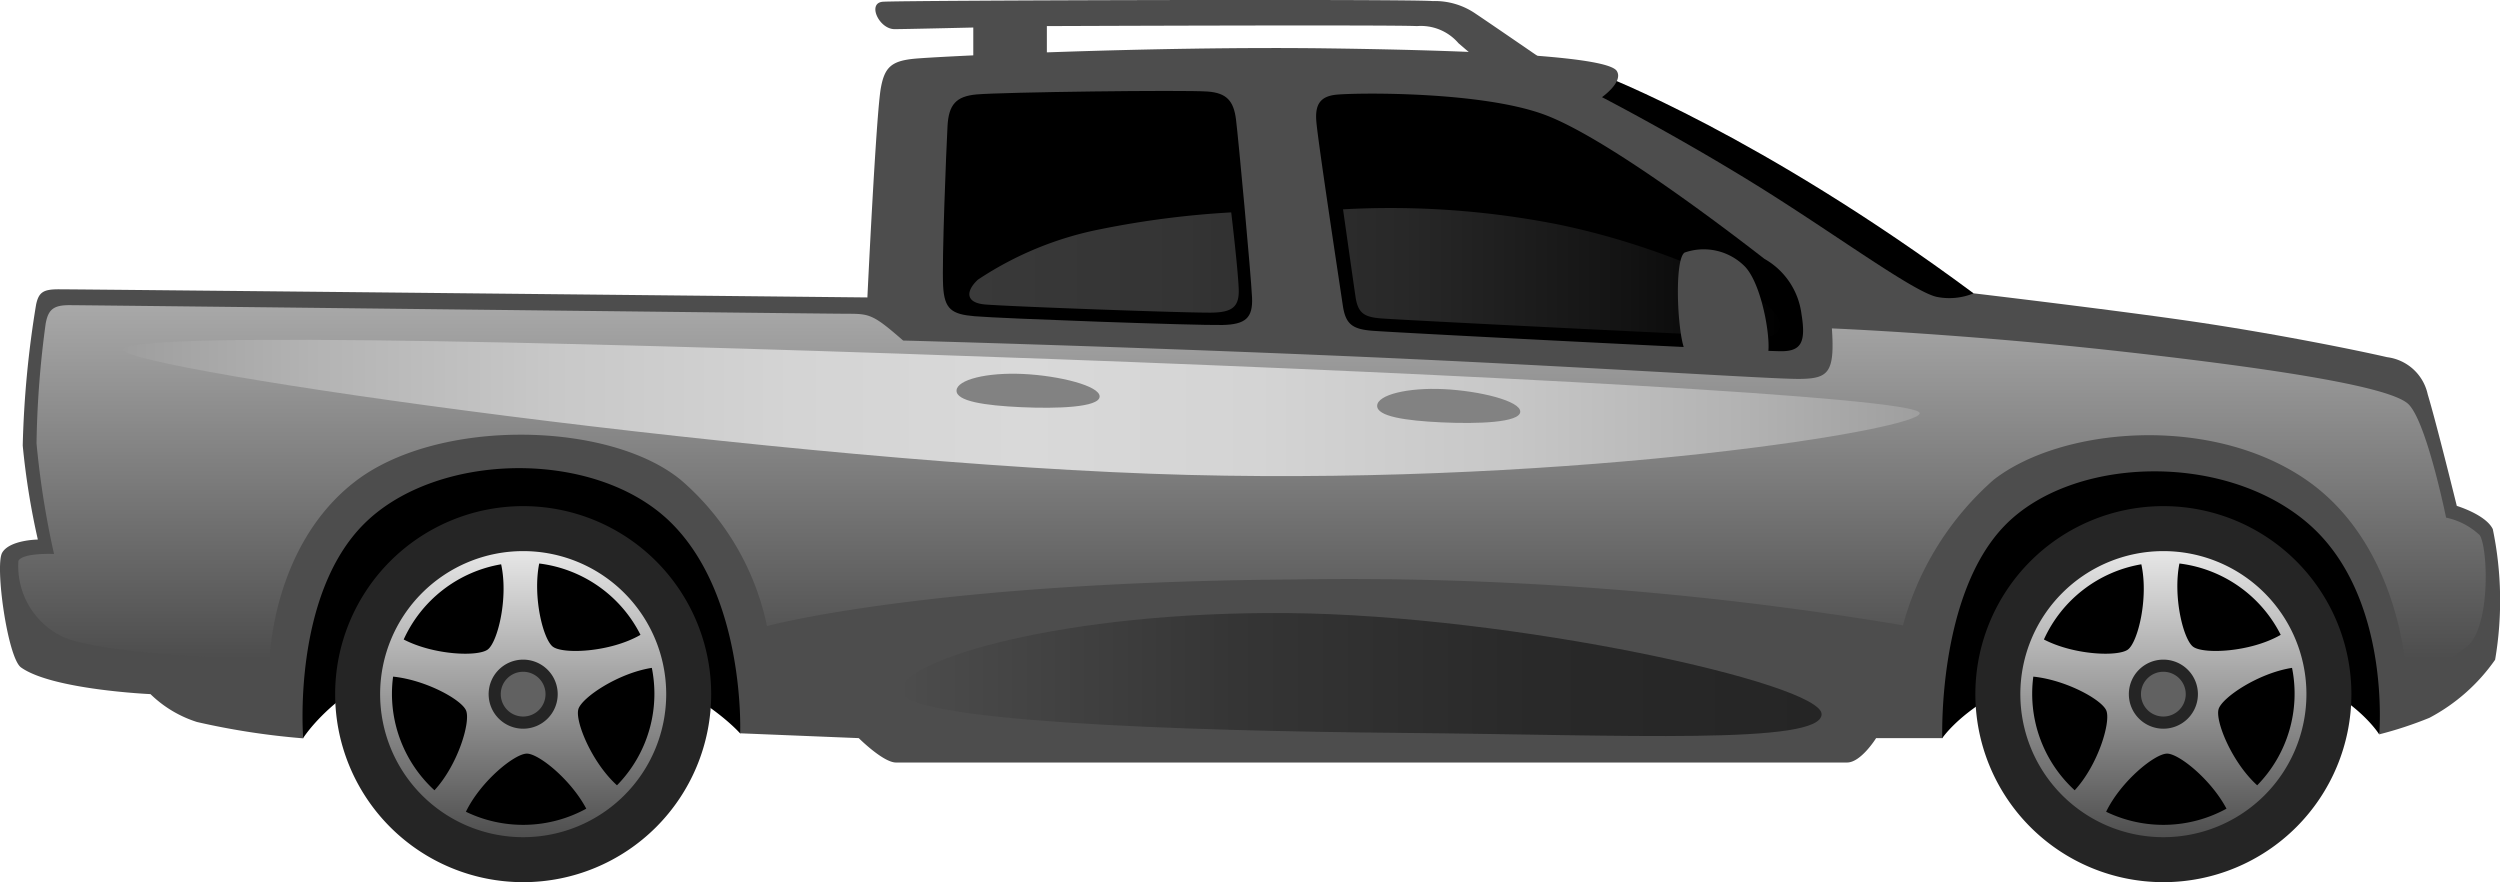 <svg xmlns="http://www.w3.org/2000/svg" xmlns:xlink="http://www.w3.org/1999/xlink" width="114.165" height="40.284" viewBox="0 0 114.165 40.284"><defs><linearGradient id="a" x1="0.5" y1="-0.017" x2="0.5" y2="0.962" gradientUnits="objectBoundingBox"><stop offset="0" stop-color="#aaa"/><stop offset="1" stop-color="#4d4d4d"/></linearGradient><linearGradient id="b" y1="0.5" x2="1" y2="0.5" gradientUnits="objectBoundingBox"><stop offset="0" stop-color="#9d9d9d"/><stop offset="0.109" stop-color="#b3b3b3"/><stop offset="0.242" stop-color="#c8c8c8"/><stop offset="0.373" stop-color="#d4d4d4"/><stop offset="0.5" stop-color="#d9d9d9"/><stop offset="0.627" stop-color="#d4d4d4"/><stop offset="0.758" stop-color="#c8c8c8"/><stop offset="0.891" stop-color="#b3b3b3"/><stop offset="1" stop-color="#9d9d9d"/></linearGradient><linearGradient id="c" y1="0.5" x2="1" y2="0.5" gradientUnits="objectBoundingBox"><stop offset="0" stop-color="#4d4d4d"/><stop offset="0.036" stop-color="#4a4a4a"/><stop offset="0.364" stop-color="#353535"/><stop offset="0.688" stop-color="#292929"/><stop offset="1" stop-color="#252525"/></linearGradient><linearGradient id="d" x1="-0.842" y1="0.5" x2="1.002" y2="0.5" gradientUnits="objectBoundingBox"><stop offset="0" stop-color="#393939"/><stop offset="0.26" stop-color="#343434"/><stop offset="0.53" stop-color="#282828"/><stop offset="0.803" stop-color="#131313"/><stop offset="1"/></linearGradient><linearGradient id="e" x1="0.02" y1="0.5" x2="3.01" y2="0.5" xlink:href="#d"/><linearGradient id="f" x1="0.5" y1="0.007" x2="0.5" y2="1.009" gradientUnits="objectBoundingBox"><stop offset="0" stop-color="#e6e6e6"/><stop offset="1" stop-color="#4d4d4d"/></linearGradient></defs><g transform="translate(-38.554 -404.543)"><path d="M133.186,408.2s-3.381-2.333-4.431-3.036a3.283,3.283,0,0,0-1.956-.572c-1.111-.1-24.5-.033-25.124.032-.7.074-.153,1.25.553,1.25.446,0,3.594-.074,3.594-.074v2.017h3.36v-2.082s15.69-.065,16.9,0a2.261,2.261,0,0,1,1.9.784c.915.784,1.863,1.6,1.863,1.6Z" transform="translate(-22.822)" fill="#4d4d4d"/><path d="M154.825,447.23s-2.351-3.886-9.959-3.659-9.994,3.831-9.994,3.831a138.04,138.04,0,0,0-28.2-4.434c-13.759-.453-26.7,4.213-26.7,4.213s-3.282-3.751-10.248-3.965-9.709,4.19-9.709,4.19-2.947-8.116,5.541-13.209c6.364-3.818,68.059-7.24,82.725-1.167C158.788,437.381,154.825,447.23,154.825,447.23Z" transform="translate(-7.623 -9.15)"/><path d="M169.4,419.9c-9.72-7.212-16.969-9.97-16.969-9.97s-5.206,7.711,1.867,13.052S169.4,419.9,169.4,419.9Z" transform="translate(-40.715 -1.958)"/><path d="M38.654,431.036c.342-.586,1.628-.6,1.628-.6a33.941,33.941,0,0,1-.69-4.292,45.886,45.886,0,0,1,.61-6.436c.12-.576.343-.7,1.033-.7,1.22,0,36.929.372,36.929.372s.4-8.406.616-9.572c.168-.927.477-1.22,1.485-1.325s10.765-.582,18.878-.477c7.587.1,12.846.4,13.244,1.034.313.5-.677,1.194-.677,1.194s3.46,1.79,7.026,4c3.549,2.2,7.133,4.852,8.246,5.117a2.919,2.919,0,0,0,1.7-.159s6.522.772,10.1,1.3c3.765.557,7.45,1.307,8.781,1.616a2.174,2.174,0,0,1,1.856,1.7c.407,1.349,1.327,5.091,1.327,5.091s1.326.4,1.644,1.061a16.067,16.067,0,0,1,.106,5.965,8.5,8.5,0,0,1-3,2.652,17.485,17.485,0,0,1-2.292.755s.561-6.352-3.256-9.637-10.748-3.072-13.836.093-2.861,9.716-2.861,9.716h-3.022s-.69,1.114-1.327,1.114H79.47c-.583,0-1.7-1.114-1.7-1.114l-5.416-.22s.254-6.266-3.175-9.635S58.53,426.406,55.2,429.7s-2.8,9.814-2.8,9.814a33.818,33.818,0,0,1-4.853-.747,5.367,5.367,0,0,1-2.121-1.272s-4.49-.2-5.913-1.22C38.9,435.836,38.313,431.622,38.654,431.036Z" transform="translate(0 -1.254)" fill="#4d4d4d"/><path d="M152.242,436.935a3.2,3.2,0,0,0-1.535-.8s-.9-4.42-1.731-5.192-5.773-1.572-13.026-2.388-13.291-1.061-13.291-1.061c.139,2.031-.16,2.293-1.477,2.307s-10.635-.618-21.46-1.073-19.475-.68-19.475-.68c-1.362-1.188-1.523-1.223-2.539-1.223s-34.8-.393-35.536-.393-.969.208-1.084.854a44.929,44.929,0,0,0-.416,5.457,39.747,39.747,0,0,0,.8,5.053s-1.42-.069-1.627.312a3.574,3.574,0,0,0,2.008,3.461c1.835.866,9.468,1.054,9.468,1.054s.09-5.169,3.87-8.114,11.626-2.788,14.907-.092a12.032,12.032,0,0,1,3.931,6.67s7.377-2.013,24.06-2.127a152.366,152.366,0,0,1,27.816,2.094,13.592,13.592,0,0,1,4.143-6.649c3.087-2.4,9.856-2.994,14.214-.035s4.619,8.841,4.619,8.841a5.2,5.2,0,0,0,2.91-1.307C152.749,440.8,152.6,437.461,152.242,436.935Z" transform="translate(-0.45 -7.954)" fill="url(#a)"/><path d="M47.409,429.367c-.022.92,30.639,5.266,48.641,5.723s33.673-2.118,33.383-2.837-20.932-1.768-39.472-2.45S47.431,428.447,47.409,429.367Z" transform="translate(-3.218 -8.859)" fill="url(#b)"/><path d="M103.192,452.066c-.011,1.4,12.641,1.839,22.89,1.929s19.137.549,19.15-.854-14.121-4.528-24.368-4.618S103.2,450.663,103.192,452.066Z" transform="translate(-23.492 -15.983)" fill="url(#c)"/><path d="M137.349,433.206c-.023.493,1.29.688,2.942.765s3.571.011,3.593-.482-1.85-.958-3.5-1.036S137.372,432.713,137.349,433.206Z" transform="translate(-35.906 -10.14)" fill="#828282"/><path d="M107.174,432.116c-.023.493,1.29.688,2.942.764s3.57.011,3.593-.481-1.85-.959-3.5-1.036S107.2,431.623,107.174,432.116Z" transform="translate(-24.939 -9.743)" fill="#828282"/><path d="M154.163,423.022c-1.4-.02-17.479-.844-18.621-.934-.91-.073-1.225-.294-1.352-1.153-.159-1.074-1.129-7.446-1.209-8.4-.063-.762.157-1.165.955-1.232,1.088-.092,6.575-.138,9.434.906,2.943,1.074,8.9,5.686,10.073,6.595a3.382,3.382,0,0,1,1.691,2.512C155.349,422.626,155.124,423.036,154.163,423.022Z" transform="translate(-34.315 -2.44)"/><path d="M154.05,425.36c-1.2-.017-16.436-.778-17.416-.856-.782-.062-1.052-.252-1.161-.99-.136-.922-.57-3.991-.57-3.991a39.4,39.4,0,0,1,9.867.7c4.625.957,8.718,2.909,9.671,3.833C155.161,424.749,154.876,425.372,154.05,425.36Z" transform="translate(-35.018 -5.421)" fill="url(#d)"/><path d="M119.581,412.37c.109.871.683,7.052.733,8.137.041.929-.3,1.225-1.35,1.249-1.193.026-10.075-.292-11.321-.4-1.043-.089-1.379-.318-1.436-1.375-.062-1.163.143-6.234.2-7.295.05-.989.386-1.374,1.327-1.459,1.193-.106,9.44-.211,10.552-.132C119.152,411.159,119.474,411.521,119.581,412.37Z" transform="translate(-24.584 -2.372)"/><path d="M120.054,419.779s.3,2.511.341,3.471c.038.822-.268,1.085-1.194,1.106-1.056.023-9.284-.278-10.387-.372-.923-.078-.871-.632-.327-1.133a15.474,15.474,0,0,1,5.62-2.309A41.887,41.887,0,0,1,120.054,419.779Z" transform="translate(-25.275 -5.537)" fill="url(#e)"/><path d="M159.312,427.125c.361.361,3.306.568,3.664.206.288-.292-.134-3.269-1.007-4.15a2.644,2.644,0,0,0-2.744-.619C158.713,422.951,158.932,426.743,159.312,427.125Z" transform="translate(-43.748 -6.483)" fill="#4d4d4d"/><g transform="translate(128.761 427.656)"><path d="M197.437,449.439a8.586,8.586,0,1,1-8.587-8.587A8.586,8.586,0,0,1,197.437,449.439Z" transform="translate(-180.265 -440.852)" fill="#252525"/><path d="M196.443,450.762a6.268,6.268,0,1,1-6.268-6.268A6.268,6.268,0,0,1,196.443,450.762Z" transform="translate(-181.589 -442.176)"/><path d="M183.491,450.61a6.532,6.532,0,1,0,6.532-6.532A6.533,6.533,0,0,0,183.491,450.61Zm4.914-2.038c-.447.335-2.454.26-3.838-.458a5.994,5.994,0,0,1,4.449-3.434C189.354,446.223,188.859,448.231,188.405,448.572Zm6.975-.67c-1.386.8-3.538.892-4,.542-.446-.335-.927-2.276-.624-3.8A6,6,0,0,1,195.381,447.9Zm-2.835,3.39c.163-.531,1.817-1.643,3.353-1.882a5.982,5.982,0,0,1-1.591,5.363C193.146,453.721,192.382,451.831,192.545,451.293Zm-5.136,4.687c.68-1.4,2.228-2.653,2.784-2.653.537,0,2,1.173,2.712,2.514a6,6,0,0,1-5.5.139Zm-3.377-5.392a6.025,6.025,0,0,1,.051-.777c1.5.154,3.129,1.054,3.334,1.549.214.523-.377,2.487-1.444,3.641A5.976,5.976,0,0,1,184.032,450.587Z" transform="translate(-181.437 -442.024)" fill="url(#f)"/><g transform="translate(7.009 7.01)"><path d="M191.276,453.441a1.577,1.577,0,1,0,1.575-1.577A1.576,1.576,0,0,0,191.276,453.441Z" transform="translate(-191.276 -451.864)" fill="#252525"/><path d="M192.147,453.758a1.022,1.022,0,1,0,1.022-1.023A1.02,1.02,0,0,0,192.147,453.758Z" transform="translate(-191.593 -452.181)" fill="#616161"/></g></g><g transform="translate(53.859 427.656)"><path d="M79.769,449.439a8.586,8.586,0,1,1-8.587-8.587A8.586,8.586,0,0,1,79.769,449.439Z" transform="translate(-62.597 -440.852)" fill="#252525"/><path d="M78.775,450.762a6.268,6.268,0,1,1-6.269-6.268A6.268,6.268,0,0,1,78.775,450.762Z" transform="translate(-63.921 -442.176)"/><path d="M65.824,450.61a6.532,6.532,0,1,0,6.531-6.532A6.533,6.533,0,0,0,65.824,450.61Zm4.914-2.038c-.447.335-2.453.26-3.838-.458a6,6,0,0,1,4.45-3.434C71.687,446.223,71.191,448.231,70.738,448.572Zm6.975-.67c-1.385.8-3.537.892-4,.542-.446-.335-.927-2.276-.624-3.8A6,6,0,0,1,77.713,447.9Zm-2.835,3.39c.164-.531,1.818-1.643,3.354-1.882a6.108,6.108,0,0,1,.117,1.176,5.974,5.974,0,0,1-1.709,4.187C75.479,453.721,74.714,451.831,74.878,451.293Zm-5.136,4.687c.68-1.4,2.228-2.653,2.784-2.653.536,0,2,1.173,2.712,2.514a6,6,0,0,1-5.5.139Zm-3.378-5.392a5.915,5.915,0,0,1,.052-.777c1.5.154,3.129,1.054,3.333,1.549.215.523-.377,2.487-1.444,3.641A5.976,5.976,0,0,1,66.364,450.587Z" transform="translate(-63.77 -442.024)" fill="url(#f)"/><g transform="translate(7.009 7.01)"><path d="M73.608,453.441a1.577,1.577,0,1,0,1.576-1.577A1.576,1.576,0,0,0,73.608,453.441Z" transform="translate(-73.608 -451.864)" fill="#252525"/><path d="M74.479,453.758a1.022,1.022,0,1,0,1.022-1.023A1.02,1.02,0,0,0,74.479,453.758Z" transform="translate(-73.925 -452.181)" fill="#616161"/></g></g></g></svg>